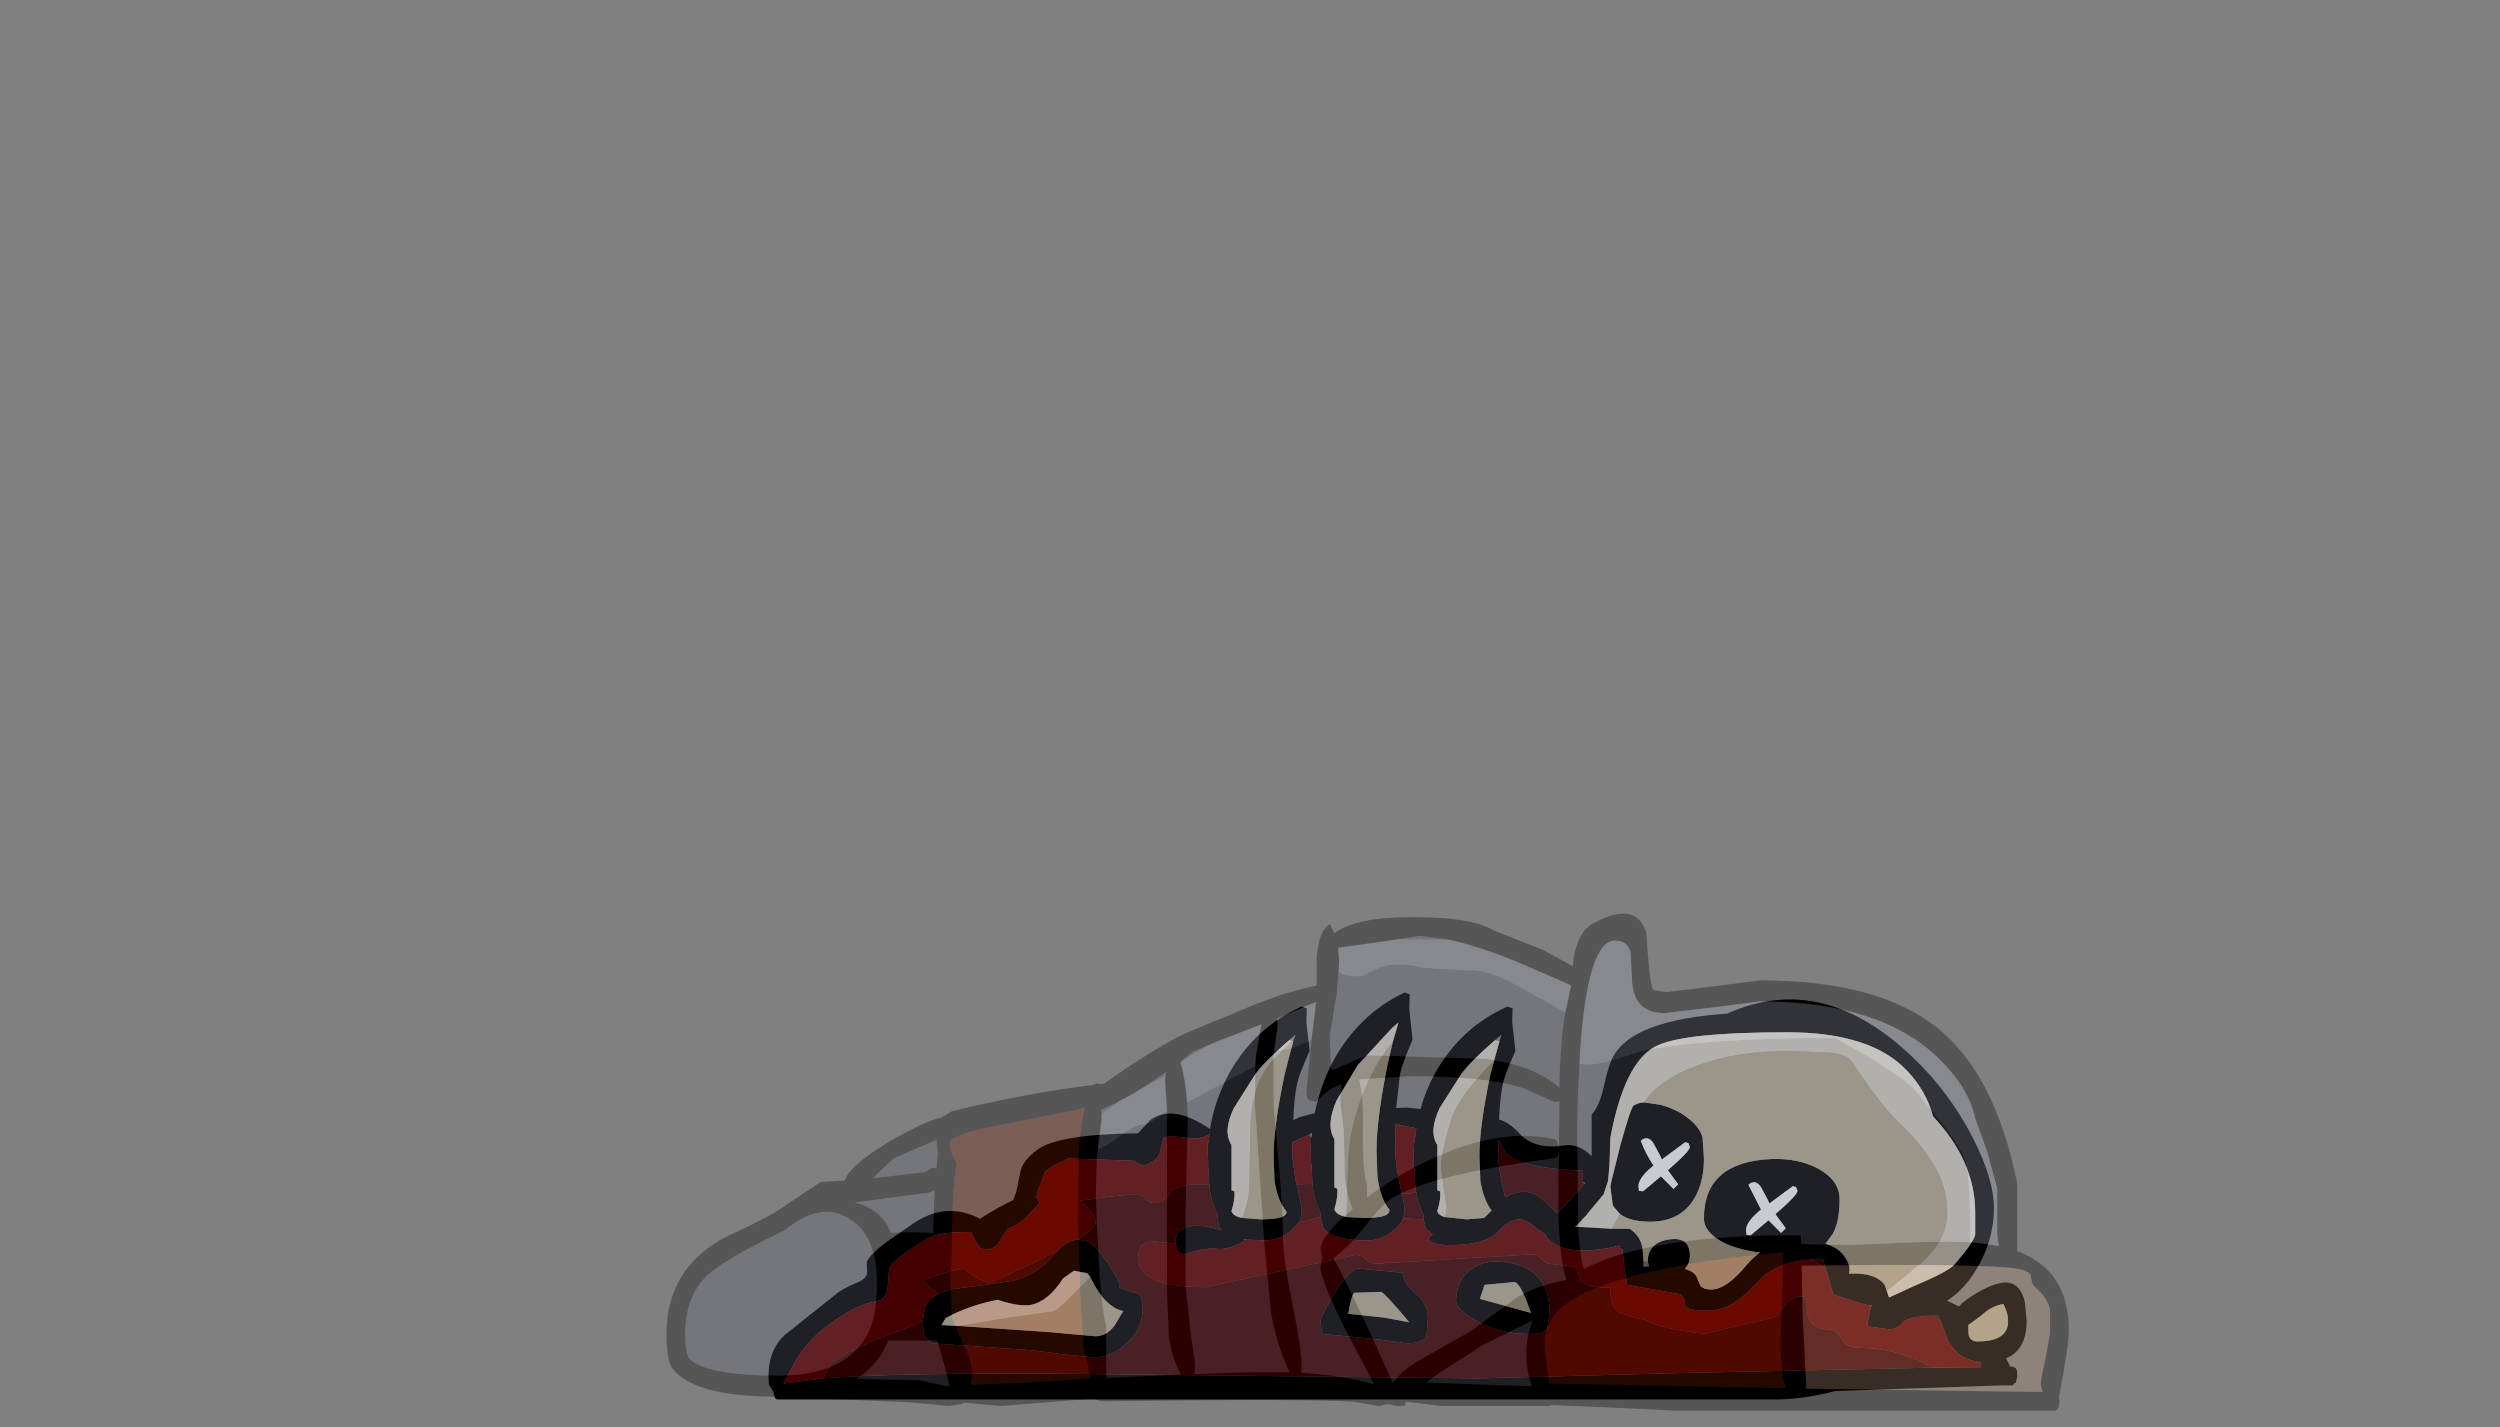 <?xml version="1.0" encoding="UTF-8" standalone="no"?>
<svg xmlns:ffdec="https://www.free-decompiler.com/flash" xmlns:xlink="http://www.w3.org/1999/xlink" ffdec:objectType="frame" height="152.55px" width="267.25px" xmlns="http://www.w3.org/2000/svg">
  <rect width="100%" height="100%" fill="#808080" stroke="none"/>
  <g transform="matrix(1.0, 0.0, 0.0, 1.0, 121.65, 148.6)">
    <use ffdec:characterId="101" height="43.5" transform="matrix(1.0, 0.0, 0.0, 1.0, -39.5, -42.5)" width="134.5" xlink:href="#shape0"/>
    <use ffdec:characterId="301" height="53.15" transform="matrix(1.0, 0.0, 0.0, 1.0, -50.4, -50.95)" width="149.9" xlink:href="#shape1"/>
  </g>
  <defs>
    <g id="shape0" transform="matrix(1.0, 0.0, 0.0, 1.0, 67.25, 21.75)">
      <path d="M10.3 -14.4 L10.9 -16.55 11.1 -17.25 10.4 -16.65 Q7.65 -14.25 6.75 -12.95 L4.5 -9.4 Q3.3 -6.9 4.25 -5.45 L4.25 -0.6 4.55 -0.5 Q4.65 0.3 4.25 1.6 4.3 2.0 5.0 2.25 L7.4 2.5 9.25 2.35 10.05 1.55 Q9.2 0.45 8.85 -1.6 L8.75 -4.25 Q8.75 -7.5 9.95 -13.1 L10.3 -14.4 M12.6 -15.5 Q11.45 -13.0 11.25 -11.95 10.95 -10.65 10.85 -8.15 L10.95 -8.15 Q12.05 -7.8 13.25 -6.45 14.85 -4.95 17.8 -5.4 19.35 -5.65 20.75 -4.25 L20.75 -8.7 Q21.6 -9.65 22.05 -11.7 22.55 -14.05 23.1 -15.0 25.25 -18.8 35.25 -19.5 45.5 -24.1 55.2 -14.7 59.0 -11.05 61.45 -6.3 63.75 -1.85 63.75 1.3 63.75 4.85 61.75 8.05 60.5 10.05 58.75 11.2 L60.0 11.8 Q60.65 11.1 62.05 10.3 63.85 9.25 65.0 9.25 66.55 9.25 67.05 11.3 L67.25 13.35 Q67.25 16.45 65.05 17.35 L65.5 18.25 65.8 18.25 66.05 18.4 Q66.25 18.5 66.25 19.25 L66.1 19.95 Q65.9 19.95 65.8 20.25 L64.95 20.25 64.75 20.25 64.5 20.25 46.8 20.85 Q43.5 21.7 40.75 21.75 L-66.35 21.75 -66.55 21.6 -66.75 20.9 -67.2 20.15 -67.25 19.25 Q-67.25 16.5 -65.55 14.9 L-60.1 10.55 Q-59.35 9.9 -57.75 9.25 -56.7 8.8 -56.7 8.15 L-56.75 7.05 Q-56.3 6.15 -54.6 4.9 L-51.85 3.0 Q-48.35 0.55 -44.7 2.4 L-44.65 2.45 Q-42.55 1.1 -41.1 0.45 L-40.75 -0.45 -40.3 -2.7 Q-40.0 -3.85 -38.5 -4.95 -36.3 -6.6 -27.75 -6.7 L-26.45 -8.1 Q-24.05 -9.9 -20.05 -7.15 -19.55 -10.3 -17.95 -13.2 -15.2 -18.05 -10.25 -20.25 L-9.7 -20.05 -9.75 -18.6 -9.4 -15.5 Q-10.55 -13.0 -10.75 -11.95 -11.05 -10.6 -11.15 -8.1 L-10.4 -8.45 -8.85 -8.85 Q-8.3 -11.65 -6.95 -14.3 -4.2 -19.4 0.75 -21.75 L1.3 -21.55 1.25 -20.0 1.6 -16.7 Q0.45 -14.05 0.25 -12.95 L-0.15 -9.4 1.0 -9.45 2.45 -9.3 Q3.0 -11.3 4.05 -13.2 6.8 -18.05 11.75 -20.25 L12.3 -20.05 12.25 -18.6 12.6 -15.5 M2.0 -0.35 L1.9 -0.9 1.8 -2.95 1.75 -3.0 1.75 -3.75 1.65 -5.75 1.8 -5.65 2.0 -7.25 0.4 -7.55 -0.2 -7.75 -0.2 -7.6 -0.25 -5.0 Q-0.25 -3.35 0.45 -0.25 L0.75 1.05 0.75 1.1 0.75 1.55 0.6 2.4 Q0.3 3.15 -0.5 3.75 -1.75 4.75 -3.25 4.75 -7.0 4.75 -7.95 3.4 L-8.2 2.3 -8.25 1.8 Q-8.9 0.5 -9.1 -1.25 L-9.1 -1.3 -9.2 -3.4 -9.25 -3.45 -9.25 -4.25 -9.35 -6.4 -9.2 -6.25 -9.15 -6.75 -9.45 -6.55 -11.25 -5.75 -11.25 -4.45 -11.25 -4.4 -11.25 -4.25 -10.95 -1.95 -10.25 1.25 -10.25 1.3 -10.25 1.75 Q-10.25 2.3 -10.55 2.85 L-11.5 3.8 Q-12.75 4.75 -14.25 4.75 L-16.25 4.65 -16.55 4.6 -16.25 4.75 Q-18.05 5.8 -19.25 5.65 -20.75 5.5 -22.75 6.25 L-23.5 6.0 -23.75 5.1 -23.75 5.0 Q-23.75 3.4 -21.85 3.2 -20.6 3.1 -18.75 3.7 L-18.95 3.5 Q-19.2 3.15 -19.25 1.95 -19.9 0.75 -20.1 -0.9 L-20.15 -1.45 -20.2 -2.95 -20.25 -3.0 -20.25 -3.75 -20.35 -5.75 -20.2 -5.65 -20.1 -6.6 Q-21.05 -6.0 -22.5 -6.2 -24.5 -6.5 -25.0 -6.2 L-25.45 -4.5 Q-25.85 -3.55 -27.25 -3.25 L-28.0 -3.6 -28.1 -3.75 -30.4 -3.85 -35.2 -4.0 -36.35 -3.45 Q-37.55 -2.85 -37.75 -2.45 L-38.45 -0.5 -38.6 0.15 -38.25 0.75 -39.4 1.95 Q-40.3 3.0 -41.65 3.5 L-41.7 3.5 -42.6 4.95 Q-43.15 5.75 -44.0 5.75 -44.9 5.75 -45.55 3.85 -49.2 3.85 -50.25 4.55 L-52.45 5.95 Q-53.95 7.0 -54.35 7.75 L-54.5 9.7 Q-54.6 11.05 -55.75 11.25 -58.15 11.65 -61.5 14.3 -63.15 15.65 -64.3 17.55 L-65.65 20.05 -61.45 19.5 Q-54.0 18.9 -35.95 19.0 L8.65 19.5 31.3 18.9 57.35 18.35 57.4 18.35 62.4 18.3 62.3 17.75 Q59.9 17.55 58.75 15.3 L58.1 13.45 57.75 12.8 57.2 12.8 Q54.6 12.85 54.0 13.55 53.4 14.25 52.5 14.25 L50.75 14.0 Q50.05 14.0 50.3 13.25 L50.55 12.05 50.7 11.65 50.6 11.7 Q49.9 11.7 46.55 10.5 L45.8 7.75 45.75 7.75 45.5 6.8 44.3 6.8 Q40.45 6.95 38.3 9.4 35.7 12.25 33.25 12.25 30.95 12.25 30.7 11.75 30.8 11.0 30.25 10.5 L24.55 9.5 24.25 7.75 24.05 5.75 Q23.75 5.75 23.75 5.3 19.45 6.35 17.2 5.35 16.0 4.75 15.8 4.1 L14.75 3.4 Q13.85 2.5 12.9 2.5 12.0 2.5 10.65 3.9 9.3 5.25 5.5 5.25 3.7 5.25 3.25 4.55 L3.75 4.1 3.05 3.5 2.85 2.85 2.85 2.8 2.8 2.5 2.75 1.95 Q2.2 0.95 2.0 -0.35 M19.75 -1.5 L19.75 -2.7 Q12.9 -3.0 11.55 -4.65 L10.8 -6.0 10.75 -4.45 Q10.75 -2.85 11.5 0.15 13.75 -1.15 15.55 0.4 L17.05 1.85 17.95 0.95 20.0 -1.3 20.1 -1.4 19.75 -1.5 M26.3 -10.0 L28.1 -9.75 Q29.85 -9.25 30.8 -8.5 32.25 -7.5 32.6 -6.25 L32.75 -4.0 Q32.75 -1.85 32.0 -0.25 30.55 2.75 27.0 2.75 24.9 2.75 23.8 1.95 L23.1 1.15 23.0 0.95 22.75 -1.0 22.85 -1.55 23.85 -5.55 Q24.95 -9.5 25.25 -9.7 L25.3 -9.7 Q25.7 -9.95 26.3 -10.0 M22.9 3.5 L24.8 3.5 Q26.05 4.3 26.2 5.75 L26.3 7.0 26.25 7.55 26.9 7.55 26.75 7.0 Q26.75 5.0 29.0 4.65 31.25 4.3 31.25 6.4 31.25 7.15 30.75 7.75 L30.7 7.8 Q31.65 8.05 31.95 8.6 L32.35 9.55 Q32.65 10.0 33.55 10.0 35.15 10.0 37.3 7.4 37.95 6.6 38.75 6.05 35.65 5.65 34.05 4.5 32.75 3.55 32.75 2.4 32.75 -3.65 40.0 -3.95 42.85 -4.05 45.0 -2.9 47.25 -1.65 47.25 0.35 47.25 2.7 46.55 4.0 L45.75 5.1 Q47.25 5.55 47.9 6.65 48.5 7.6 48.25 8.3 51.15 8.15 52.1 9.55 L52.3 10.15 52.5 10.75 52.55 10.85 55.15 9.65 Q58.95 8.05 59.55 7.3 61.55 5.0 61.75 4.15 L61.75 1.75 Q61.75 -3.7 57.25 -8.5 56.5 -11.25 54.5 -13.35 50.65 -17.5 41.65 -17.5 30.3 -17.5 27.5 -15.95 24.25 -14.2 22.75 -6.25 L22.65 -3.25 22.5 -1.6 22.05 -0.25 22.05 -0.2 22.0 -0.15 20.3 1.9 20.2 2.05 19.0 3.3 19.3 3.3 22.9 3.5 M38.85 -0.95 Q38.25 -1.85 37.5 -1.2 L38.85 1.45 Q37.25 2.75 37.25 3.65 L37.3 4.15 37.75 4.2 39.65 2.6 41.0 3.95 41.5 3.45 40.4 1.95 40.5 1.85 Q42.75 -0.1 42.75 -0.55 L42.6 -0.95 42.25 -1.05 39.75 0.8 39.6 0.45 38.85 -0.95 M28.25 -3.9 L28.1 -4.25 27.35 -5.65 Q26.75 -6.55 26.0 -5.9 26.45 -4.65 27.35 -3.25 25.75 -1.95 25.75 -1.05 L25.8 -0.55 26.25 -0.5 28.15 -2.1 29.5 -0.75 30.0 -1.25 28.9 -2.75 29.0 -2.85 Q31.25 -4.8 31.25 -5.25 L31.1 -5.65 30.75 -5.75 28.25 -3.9 M61.05 14.85 Q61.2 15.55 62.0 15.55 64.8 15.55 65.2 13.95 65.45 12.85 64.75 11.55 63.4 11.8 62.45 12.75 L61.0 13.8 61.05 14.85 M1.75 10.25 Q3.25 11.45 3.25 13.05 L3.1 15.0 Q2.7 15.75 1.0 15.75 L-1.9 15.35 -7.95 14.75 -8.1 14.5 -8.25 13.5 Q-8.25 12.9 -6.85 10.6 -5.3 8.0 -4.25 7.75 L0.5 8.2 0.75 9.0 Q1.0 9.65 1.75 10.25 M8.8 11.0 L14.25 12.5 Q13.25 9.5 12.55 9.2 L9.3 9.5 8.8 11.0 M7.8 7.9 Q9.25 6.8 11.25 7.05 16.25 7.55 16.25 12.5 L16.0 14.25 Q15.65 14.75 14.0 14.75 10.8 14.75 8.25 13.25 6.25 12.05 6.25 11.3 6.25 9.05 7.8 7.9 M-34.2 4.65 L-33.15 4.85 Q-31.85 5.55 -30.0 8.75 -29.75 9.05 -29.75 9.8 L-28.9 10.1 Q-27.9 10.35 -27.7 10.5 -27.25 10.75 -27.25 12.1 -27.25 14.15 -28.95 15.75 -30.55 17.25 -32.5 17.25 L-35.95 16.9 -38.95 16.5 -49.75 15.75 -50.6 15.0 -50.75 13.75 -50.75 13.3 -50.5 11.85 -50.45 11.8 Q-50.1 10.95 -49.1 10.5 L-47.85 10.0 -44.05 9.5 -41.05 9.05 Q-38.5 8.35 -36.95 6.5 L-36.35 5.85 Q-35.25 4.75 -34.25 4.65 L-34.2 4.65 M-5.45 2.25 L-3.6 2.35 Q-1.1 2.35 -0.9 1.7 L-0.85 1.5 Q-1.8 0.35 -2.15 -2.0 L-2.25 -4.8 Q-2.25 -8.25 -1.05 -14.15 L-0.5 -16.5 0.1 -18.55 -0.6 -17.95 -4.25 -14.0 -6.5 -10.25 Q-7.7 -7.6 -6.75 -6.05 L-6.75 -0.9 -6.45 -0.8 Q-6.35 0.05 -6.75 1.4 -6.65 2.0 -5.45 2.25 M-11.15 -16.55 L-10.9 -17.25 -11.6 -16.65 Q-14.35 -14.25 -15.25 -12.95 L-17.5 -9.4 Q-18.7 -6.9 -17.75 -5.45 L-17.75 -0.6 -17.45 -0.5 Q-17.35 0.3 -17.75 1.6 L-17.75 1.65 -17.6 1.9 Q-17.35 2.2 -16.6 2.35 L-14.6 2.5 Q-12.1 2.5 -11.9 1.85 L-11.85 1.7 Q-12.8 0.6 -13.15 -1.6 L-13.25 -4.25 Q-13.25 -7.5 -12.05 -13.1 L-11.15 -16.55 M-5.25 12.6 L-1.45 13.0 1.25 13.5 Q-1.25 10.5 -1.75 10.25 L-4.65 10.35 Q-5.0 10.85 -5.25 12.5 L-5.45 12.55 -5.25 12.6 M-29.45 12.5 L-29.25 12.3 -29.35 12.3 Q-31.3 11.85 -32.7 8.95 L-33.0 8.45 -33.2 8.25 -34.55 8.0 -34.6 8.0 -35.75 8.8 Q-37.35 11.3 -39.25 11.65 -40.4 11.85 -42.6 11.15 L-42.75 11.1 Q-45.85 11.7 -48.3 13.05 L-48.75 13.8 -47.8 13.85 -46.9 13.9 -46.85 13.9 -37.25 14.55 -32.35 15.0 Q-31.1 15.0 -30.25 13.85 L-29.45 12.5" fill="#000000" fill-rule="evenodd" stroke="none"/>
      <path d="M0.4 -7.55 L2.0 -7.25 1.8 -5.65 1.65 -5.75 1.75 -3.75 1.75 -3.0 1.8 -2.95 1.9 -0.9 2.0 -0.35 1.0 -0.25 0.45 -0.25 Q-0.25 -3.35 -0.25 -5.0 L-0.2 -7.6 0.4 -7.55 M2.8 2.5 L2.85 2.8 2.85 2.85 3.05 3.5 3.75 4.1 3.25 4.55 Q3.7 5.25 5.5 5.25 9.3 5.25 10.65 3.9 12.0 2.5 12.9 2.5 13.85 2.5 14.75 3.4 L15.8 4.1 Q16.0 4.75 17.2 5.35 19.45 6.35 23.75 5.3 23.75 5.75 24.05 5.75 L24.25 7.75 24.55 9.5 30.25 10.5 Q30.8 11.0 30.7 11.75 30.95 12.25 33.25 12.25 35.7 12.25 38.3 9.4 40.45 6.95 44.3 6.8 L45.75 7.75 45.8 7.75 46.55 10.5 Q49.9 11.7 50.6 11.7 L50.55 12.05 50.3 13.25 Q50.05 14.0 50.75 14.0 L52.5 14.25 Q53.4 14.25 54.0 13.55 54.6 12.85 57.2 12.8 L58.1 13.45 58.75 15.3 Q59.9 17.55 62.3 17.75 L62.4 18.3 57.4 18.35 57.35 18.35 Q53.2 16.25 49.75 16.25 47.85 16.25 47.45 15.25 47.05 14.25 46.0 14.25 44.35 14.25 43.9 12.9 43.75 12.5 43.75 11.3 L43.5 10.75 Q42.1 10.65 41.35 11.75 40.5 12.95 40.0 13.05 L32.75 14.75 29.8 14.3 Q27.35 13.8 26.5 13.25 L25.3 13.0 23.75 12.5 Q22.75 11.95 22.75 9.8 20.3 9.8 19.6 9.1 L19.25 8.0 Q19.1 7.65 18.75 7.55 L16.25 7.25 Q15.8 7.2 15.35 6.7 14.9 6.25 14.25 6.25 L5.9 6.75 -2.5 7.25 -3.45 6.8 Q-3.8 6.3 -4.45 6.3 L-20.5 9.75 Q-27.75 9.75 -27.75 6.6 L-27.5 5.4 Q-27.3 5.15 -26.5 4.8 L-23.8 5.1 -23.75 5.1 -23.5 6.0 -22.75 6.25 Q-20.75 5.5 -19.25 5.65 -18.05 5.8 -16.25 4.75 L-16.25 4.65 -14.25 4.75 Q-12.75 4.75 -11.5 3.8 L-10.55 2.85 -8.5 2.3 -8.2 2.3 -7.95 3.4 Q-7.0 4.75 -3.25 4.75 -1.75 4.75 -0.5 3.75 0.3 3.15 0.6 2.4 L2.8 2.5 M-61.45 19.5 L-65.65 20.05 -64.3 17.55 Q-63.15 15.65 -61.5 14.3 -58.15 11.65 -55.75 11.25 -54.6 11.05 -54.5 9.7 L-54.35 7.75 Q-53.95 7.0 -52.45 5.95 L-50.25 4.55 Q-49.2 3.85 -45.55 3.85 -44.9 5.75 -44.0 5.75 -43.15 5.75 -42.6 4.95 L-41.7 3.5 -41.65 3.5 Q-40.3 3.0 -39.4 1.95 L-38.25 0.75 -38.6 0.15 -38.45 -0.5 -37.75 -2.45 Q-37.55 -2.85 -36.35 -3.45 L-35.2 -4.0 -30.4 -3.85 -28.1 -3.75 -28.0 -3.6 -27.25 -3.25 Q-25.85 -3.55 -25.45 -4.5 L-25.0 -6.2 Q-24.5 -6.5 -22.5 -6.2 -21.05 -6.0 -20.1 -6.6 L-20.2 -5.65 -20.35 -5.75 -20.25 -3.75 -20.25 -3.0 -20.2 -2.95 -20.15 -1.45 -20.15 -1.2 -21.0 -1.25 Q-23.8 -1.25 -24.4 -0.25 -25.05 0.75 -26.0 0.75 -26.6 0.75 -26.95 0.3 -27.3 -0.2 -27.95 -0.2 L-30.6 0.05 -33.95 0.5 Q-32.25 2.0 -32.25 2.75 -32.25 3.4 -34.2 4.65 L-34.25 4.65 Q-35.25 4.75 -36.35 5.85 -39.05 7.3 -43.5 9.25 -44.3 9.25 -45.3 8.55 L-46.35 7.8 Q-47.6 7.8 -50.75 9.05 L-49.1 10.5 Q-50.1 10.95 -50.45 11.8 L-50.5 11.85 -50.75 13.3 Q-51.75 13.85 -53.25 14.4 -58.95 16.5 -60.6 18.0 L-61.45 19.5 M-10.95 -1.95 L-11.25 -4.25 -11.25 -4.4 -11.25 -4.45 -11.25 -5.75 -9.45 -6.55 -9.35 -6.4 -9.25 -4.25 -9.25 -3.45 -9.2 -3.4 -9.1 -1.3 -10.25 -1.25 -10.8 -1.25 -10.95 -1.95" fill="#660000" fill-rule="evenodd" stroke="none"/>
      <path d="M2.0 -0.35 Q2.2 0.95 2.75 1.95 L2.8 2.5 0.6 2.4 0.75 1.55 0.75 1.1 0.75 1.05 0.45 -0.25 1.0 -0.25 2.0 -0.35 M44.3 6.8 L45.5 6.8 45.75 7.75 44.3 6.8 M57.2 12.8 L57.75 12.8 58.1 13.45 57.2 12.8 M57.35 18.35 L31.3 18.9 8.65 19.5 -35.95 19.0 Q-54.0 18.9 -61.45 19.5 L-60.6 18.0 Q-58.95 16.5 -53.25 14.4 -51.75 13.85 -50.75 13.3 L-50.75 13.75 -50.6 15.0 -49.75 15.75 -38.95 16.5 -35.95 16.9 -32.5 17.25 Q-30.55 17.25 -28.95 15.75 -27.25 14.15 -27.25 12.1 -27.25 10.75 -27.7 10.5 -27.9 10.35 -28.9 10.1 L-29.75 9.8 Q-29.75 9.05 -30.0 8.75 -31.85 5.55 -33.15 4.85 L-34.2 4.65 Q-32.25 3.4 -32.25 2.75 -32.25 2.0 -33.95 0.5 L-30.6 0.05 -27.95 -0.2 Q-27.3 -0.2 -26.95 0.3 -26.6 0.75 -26.0 0.75 -25.05 0.75 -24.4 -0.25 -23.8 -1.25 -21.0 -1.25 L-20.15 -1.2 -20.15 -1.45 -20.1 -0.9 Q-19.9 0.75 -19.25 1.95 -19.2 3.15 -18.95 3.5 L-18.75 3.7 Q-20.6 3.1 -21.85 3.2 -23.75 3.4 -23.75 5.0 L-23.75 5.1 -23.8 5.1 -26.5 4.8 Q-27.3 5.15 -27.5 5.4 L-27.75 6.6 Q-27.75 9.75 -20.5 9.75 L-4.45 6.3 Q-3.8 6.3 -3.45 6.8 L-2.5 7.25 5.9 6.75 14.25 6.25 Q14.9 6.25 15.35 6.7 15.8 7.2 16.25 7.25 L18.75 7.55 Q19.1 7.65 19.25 8.0 L19.6 9.1 Q20.3 9.8 22.75 9.8 22.75 11.95 23.75 12.5 L25.3 13.0 26.5 13.25 Q27.35 13.8 29.8 14.3 L32.75 14.75 40.0 13.05 Q40.5 12.95 41.35 11.75 42.1 10.65 43.5 10.75 L43.75 11.3 Q43.75 12.5 43.9 12.9 44.35 14.25 46.0 14.25 47.05 14.25 47.45 15.25 47.85 16.25 49.75 16.25 53.2 16.25 57.35 18.35 M-10.55 2.85 Q-10.25 2.3 -10.25 1.75 L-10.25 1.3 -10.25 1.25 -10.95 -1.95 -10.8 -1.25 -10.25 -1.25 -9.1 -1.3 -9.1 -1.25 Q-8.9 0.5 -8.25 1.8 L-8.2 2.3 -8.5 2.3 -10.55 2.85 M-0.2 -7.6 L-0.2 -7.75 0.4 -7.55 -0.2 -7.6 M20.0 -1.3 L17.95 0.95 17.05 1.85 15.55 0.4 Q13.75 -1.15 11.5 0.15 10.75 -2.85 10.75 -4.45 L10.8 -6.0 11.55 -4.65 Q12.9 -3.0 19.75 -2.7 L19.75 -1.5 20.0 -1.3 M1.75 10.25 Q1.0 9.65 0.75 9.0 L0.5 8.2 -4.25 7.75 Q-5.3 8.0 -6.85 10.6 -8.25 12.9 -8.25 13.5 L-8.1 14.5 -7.95 14.75 -1.9 15.35 1.0 15.75 Q2.7 15.75 3.1 15.0 L3.25 13.05 Q3.25 11.45 1.75 10.25 M7.8 7.9 Q6.25 9.05 6.25 11.3 6.25 12.05 8.25 13.25 10.8 14.75 14.0 14.75 15.65 14.75 16.0 14.25 L16.25 12.5 Q16.25 7.55 11.25 7.05 9.25 6.8 7.8 7.9 M-36.35 5.85 L-36.95 6.5 Q-38.5 8.35 -41.05 9.05 L-44.05 9.5 -47.85 10.0 -49.1 10.5 -50.75 9.05 Q-47.6 7.8 -46.35 7.8 L-45.3 8.55 Q-44.3 9.25 -43.5 9.25 -39.05 7.3 -36.35 5.85" fill="#400000" fill-rule="evenodd" stroke="none"/>
      <path d="M5.0 2.25 Q5.0 2.0 5.15 1.95 L5.25 1.25 4.7 -2.6 Q4.45 -4.05 5.75 -8.2 6.4 -10.4 9.9 -14.05 L10.3 -14.4 9.95 -13.1 Q8.75 -7.5 8.75 -4.25 L8.85 -1.6 Q9.2 0.45 10.05 1.55 L9.25 2.35 7.4 2.5 5.0 2.25 M23.8 1.95 Q24.9 2.75 27.0 2.75 30.55 2.75 32.0 -0.25 32.75 -1.85 32.75 -4.0 L32.6 -6.25 Q32.25 -7.5 30.8 -8.5 29.85 -9.25 28.1 -9.75 L26.3 -10.0 Q27.75 -12.15 31.05 -13.55 35.6 -15.5 41.85 -15.5 L46.5 -15.3 Q47.95 -15.1 48.5 -14.45 L50.05 -12.2 Q52.05 -9.3 53.75 -7.7 56.55 -4.95 57.65 -2.75 58.75 -0.65 58.75 1.85 58.75 5.05 55.25 7.75 L52.3 10.15 52.1 9.55 Q51.15 8.15 48.25 8.3 48.5 7.6 47.9 6.65 47.25 5.55 45.75 5.1 L46.55 4.0 Q47.25 2.7 47.25 0.35 47.25 -1.65 45.0 -2.9 42.85 -4.05 40.0 -3.95 32.75 -3.65 32.75 2.4 32.75 3.55 34.05 4.5 35.65 5.65 38.75 6.05 37.95 6.6 37.3 7.4 35.15 10.0 33.55 10.0 32.65 10.0 32.35 9.55 L31.95 8.6 Q31.65 8.05 30.7 7.8 L30.75 7.75 Q31.25 7.15 31.25 6.4 31.25 4.3 29.0 4.65 26.75 5.0 26.75 7.0 L26.3 7.0 26.2 5.75 Q26.05 4.3 24.8 3.5 L22.9 3.5 23.8 1.95 M20.2 2.05 L19.75 2.5 19.3 3.3 19.0 3.3 20.2 2.05 M61.05 14.85 L61.0 13.8 62.45 12.75 Q63.4 11.8 64.75 11.55 65.45 12.85 65.2 13.95 64.8 15.55 62.0 15.55 61.2 15.55 61.05 14.85 M8.8 11.0 L9.3 9.5 12.55 9.2 Q13.25 9.5 14.25 12.5 L8.8 11.0 M-0.5 -16.5 L-1.05 -14.15 Q-2.25 -8.25 -2.25 -4.8 L-2.15 -2.0 Q-1.8 0.35 -0.85 1.5 L-0.9 1.7 Q-1.1 2.35 -3.6 2.35 L-5.45 2.25 -5.3 -2.9 Q-5.2 -6.25 -4.5 -8.5 -3.2 -13.15 -0.5 -16.5 M-11.3 -16.6 L-11.15 -16.55 -12.05 -13.1 Q-13.25 -7.5 -13.25 -4.25 L-13.15 -1.6 Q-12.8 0.6 -11.85 1.7 L-11.9 1.85 Q-12.1 2.5 -14.6 2.5 L-16.6 2.35 Q-16.05 1.05 -15.85 -0.65 L-15.75 -6.5 Q-15.75 -12.0 -13.25 -14.6 L-11.55 -16.3 -11.3 -16.6 M-5.25 12.5 Q-5.0 10.85 -4.65 10.35 L-1.75 10.25 Q-1.25 10.5 1.25 13.5 L-1.45 13.0 -5.25 12.6 -5.25 12.5 M-29.35 12.3 L-29.45 12.5 -30.25 13.85 Q-31.1 15.0 -32.35 15.0 L-37.25 14.55 -46.85 13.9 -41.5 13.0 -36.75 12.35 -35.7 11.55 -32.85 8.7 -33.0 8.45 -32.7 8.95 Q-31.3 11.85 -29.35 12.3" fill="#baae96" fill-rule="evenodd" stroke="none"/>
      <path d="M10.9 -16.55 L10.3 -14.4 9.9 -14.05 Q6.4 -10.4 5.75 -8.2 4.45 -4.05 4.7 -2.6 L5.25 1.25 5.15 1.95 Q5.0 2.0 5.0 2.25 4.3 2.0 4.25 1.6 4.65 0.3 4.55 -0.5 L4.25 -0.6 4.25 -5.45 Q3.3 -6.9 4.5 -9.4 L6.75 -12.95 Q7.65 -14.25 10.4 -16.65 L10.9 -16.55 M23.8 1.95 L22.9 3.5 19.3 3.3 19.75 2.5 20.2 2.05 20.3 1.9 22.0 -0.15 22.05 -0.2 22.05 -0.25 22.5 -1.6 22.65 -3.25 22.75 -6.25 Q24.25 -14.2 27.5 -15.95 30.3 -17.5 41.65 -17.5 50.65 -17.5 54.5 -13.35 56.5 -11.25 57.25 -8.5 61.75 -3.7 61.75 1.75 L61.75 4.15 Q61.55 5.0 59.55 7.3 58.95 8.05 55.15 9.65 L52.55 10.85 52.5 10.75 52.3 10.15 55.25 7.75 Q58.75 5.05 58.75 1.85 58.75 -0.65 57.65 -2.75 56.55 -4.95 53.75 -7.7 52.05 -9.3 50.05 -12.2 L48.5 -14.45 Q47.95 -15.1 46.5 -15.3 L41.85 -15.5 Q35.6 -15.5 31.05 -13.55 27.75 -12.15 26.3 -10.0 25.7 -9.95 25.3 -9.7 L25.25 -9.7 Q24.95 -9.5 23.85 -5.55 L22.85 -1.55 22.75 -1.0 23.0 0.95 23.1 1.15 23.8 1.95 M-5.45 2.25 Q-6.65 2.0 -6.75 1.4 -6.35 0.05 -6.45 -0.8 L-6.75 -0.9 -6.75 -6.05 Q-7.7 -7.6 -6.5 -10.25 L-4.25 -14.0 -0.6 -17.95 0.1 -18.55 -0.5 -16.5 Q-3.2 -13.15 -4.5 -8.5 -5.2 -6.25 -5.3 -2.9 L-5.45 2.25 M-11.6 -16.65 L-11.3 -16.6 -11.55 -16.3 -13.25 -14.6 Q-15.75 -12.0 -15.75 -6.5 L-15.85 -0.65 Q-16.05 1.05 -16.6 2.35 -17.35 2.2 -17.6 1.9 L-17.75 1.65 -17.75 1.6 Q-17.35 0.3 -17.45 -0.5 L-17.75 -0.6 -17.75 -5.45 Q-18.7 -6.9 -17.5 -9.4 L-15.25 -12.95 Q-14.35 -14.25 -11.6 -16.65 M-46.85 13.9 L-46.9 13.9 -47.8 13.85 -48.75 13.8 -48.3 13.05 Q-45.85 11.7 -42.75 11.1 L-42.6 11.15 Q-40.4 11.85 -39.25 11.65 -37.35 11.3 -35.75 8.8 L-34.6 8.0 -34.55 8.0 -33.2 8.25 -33.0 8.45 -32.85 8.7 -35.7 11.55 -36.75 12.35 -41.5 13.0 -46.85 13.9" fill="#dcd6c9" fill-rule="evenodd" stroke="none"/>
      <path d="M28.25 -3.9 L30.75 -5.75 31.1 -5.65 31.25 -5.25 Q31.25 -4.8 29.0 -2.85 L28.9 -2.75 30.0 -1.25 29.5 -0.75 28.15 -2.1 26.25 -0.5 25.8 -0.55 25.75 -1.05 Q25.75 -1.95 27.35 -3.25 26.45 -4.65 26.0 -5.9 26.75 -6.55 27.35 -5.65 L28.1 -4.25 28.25 -3.9 M38.85 -0.95 L39.6 0.45 39.75 0.8 42.25 -1.05 42.6 -0.95 42.75 -0.55 Q42.75 -0.1 40.5 1.85 L40.4 1.95 41.5 3.45 41.0 3.95 39.65 2.6 37.75 4.2 37.3 4.15 37.25 3.65 Q37.25 2.75 38.85 1.45 L37.5 -1.2 Q38.25 -1.85 38.85 -0.95" fill="#ffffff" fill-rule="evenodd" stroke="none"/>
    </g>
    <g id="shape1" transform="matrix(1.0, 0.0, 0.0, 1.0, 75.9, 25.65)">
      <path d="M17.8 -21.75 L21.0 -20.0 21.05 -20.7 Q21.5 -23.6 23.0 -24.5 27.8 -27.2 28.85 -23.5 29.15 -18.7 29.5 -17.6 L29.8 -17.4 31.0 -17.25 36.0 -17.85 41.0 -18.5 Q53.75 -18.5 60.1 -13.3 66.2 -8.3 68.5 3.3 L68.5 10.45 Q74.0 12.5 74.0 18.85 74.0 20.7 73.0 25.8 L72.95 25.9 73.0 26.5 72.9 27.2 72.6 27.5 32.0 27.5 24.7 27.15 18.65 26.9 18.6 27.0 7.0 27.0 3.2 26.55 3.0 26.8 Q3.5 27.0 2.25 27.0 L1.25 26.8 0.25 27.0 -2.45 26.55 Q-7.3 26.2 -29.4 26.5 L-30.15 26.25 -30.25 26.15 -30.8 26.25 -40.15 27.0 -44.1 26.65 -44.35 26.8 -45.65 27.0 -50.05 26.6 -64.05 26.0 -64.15 26.0 Q-72.95 26.0 -75.25 23.0 -75.9 22.15 -75.9 19.35 -75.9 12.1 -69.3 8.8 -64.45 6.6 -62.8 5.3 L-59.4 3.05 -56.85 2.9 Q-56.35 1.3 -52.1 -1.25 -48.4 -3.4 -46.5 -3.85 L-45.4 -4.5 Q-37.45 -6.45 -30.4 -7.3 L-29.9 -7.5 -29.65 -7.4 -29.15 -7.45 -26.25 -9.45 Q-22.1 -12.1 -20.4 -12.85 L-12.7 -16.05 Q-9.3 -17.35 -6.4 -17.95 L-6.4 -20.7 Q-6.25 -23.75 -5.0 -24.5 L-4.5 -23.55 Q-2.2 -25.25 3.6 -25.25 10.15 -25.3 12.5 -23.85 L17.8 -21.75 M-4.05 -19.4 L-4.25 -17.1 -5.0 -12.6 -4.85 -9.05 -4.85 -8.8 -4.6 -8.95 -1.0 -10.5 11.75 -10.1 Q16.85 -9.4 19.55 -7.05 L19.55 -7.95 Q19.75 -13.45 20.35 -15.85 L20.5 -16.5 20.8 -17.95 20.8 -18.0 20.75 -18.0 14.75 -20.6 Q10.6 -22.25 7.7 -22.85 L4.65 -23.25 1.0 -22.7 0.6 -22.65 0.35 -22.6 -4.0 -22.0 -4.1 -22.0 -4.1 -21.95 -4.0 -20.65 -4.05 -19.4 M19.5 -1.4 L19.55 -5.55 19.0 -5.5 16.0 -6.85 Q12.25 -8.25 3.5 -8.25 L-1.85 -7.9 Q-1.4 -6.05 -1.45 -3.25 -1.55 1.65 -1.0 3.5 L-1.0 4.7 Q0.65 3.45 2.6 2.3 12.1 -3.15 19.1 -1.5 L19.3 -1.35 19.5 -0.6 19.5 -1.4 M63.45 9.5 L63.75 9.5 66.55 9.9 Q66.3 8.95 66.35 7.65 L66.35 3.75 65.3 -0.15 64.0 -3.75 Q63.3 -7.05 60.1 -10.15 53.85 -16.25 41.0 -16.25 L35.9 -15.6 30.75 -15.0 Q27.35 -15.0 27.3 -18.85 L27.15 -21.55 Q26.8 -22.75 25.5 -22.75 22.55 -22.75 21.75 -10.8 L21.7 -9.55 Q21.35 -4.2 21.5 1.25 L21.55 7.9 Q21.7 10.65 22.15 12.35 29.35 8.65 45.35 8.75 L45.4 9.65 Q48.5 9.9 54.2 9.65 60.8 9.3 63.45 9.5 M69.95 13.15 Q69.9 12.6 68.65 12.35 65.4 11.75 45.5 12.0 L45.45 12.0 45.55 17.2 45.95 25.15 71.2 25.5 71.0 24.75 Q71.0 24.15 71.5 22.0 L72.0 19.25 72.0 16.7 Q71.75 15.45 70.35 14.25 70.05 14.0 69.95 13.15 M43.5 10.55 Q23.25 12.5 19.2 17.05 17.8 18.65 18.0 21.1 L18.45 24.6 43.75 25.1 Q43.25 23.55 43.2 20.3 L43.5 10.55 M19.5 1.05 L19.5 -0.3 19.4 0.25 19.1 0.5 Q4.75 2.4 1.15 5.15 0.3 5.8 -1.35 7.95 -2.8 9.8 -4.6 11.2 -2.45 15.15 1.75 24.55 2.6 23.3 4.5 22.15 L10.1 19.0 14.9 15.45 Q17.15 14.1 20.2 13.55 L20.3 13.5 Q19.7 11.85 19.5 7.8 19.35 4.45 19.5 1.05 M5.3 24.5 L16.6 24.9 16.3 23.9 Q16.0 22.55 16.0 21.65 16.0 19.55 16.7 17.85 L11.25 20.55 7.2 23.15 Q6.1 23.85 5.3 24.5 M-48.3 -0.9 L-51.65 0.55 -53.85 2.65 -48.3 2.0 -47.4 1.5 -47.05 1.6 -46.9 0.0 -47.05 -1.45 Q-47.6 -1.2 -48.3 -0.9 M-40.4 -3.0 Q-45.5 -2.05 -45.6 -1.1 -45.7 -0.5 -44.9 1.05 -45.4 4.4 -45.4 10.25 L-45.55 13.55 -45.4 17.55 -43.95 20.9 Q-42.9 22.95 -43.4 24.75 L-35.15 24.4 -30.55 24.0 -31.3 20.85 -31.65 16.05 -31.9 7.5 -31.85 -0.05 Q-31.7 -2.9 -31.15 -4.9 L-32.35 -4.6 -40.4 -3.0 M-22.55 -8.3 L-22.5 -8.7 -24.85 -7.1 Q-25.4 -6.8 -25.9 -6.45 L-26.9 -5.9 -27.5 -5.6 -27.55 -5.55 -29.45 -4.65 -29.4 -4.25 -29.4 -3.6 -29.4 -3.55 -29.8 -0.5 -29.9 0.3 -30.0 4.3 -29.9 7.5 -29.6 12.95 Q-29.3 17.15 -28.9 18.3 L-28.9 24.0 -20.9 23.65 Q-21.9 21.85 -22.2 19.5 L-22.4 14.5 -22.4 -3.5 -22.4 -4.55 -22.6 -7.65 -22.6 -8.0 -22.55 -8.3 M-17.45 -11.8 L-19.65 -10.85 -20.95 -9.8 -20.95 -9.7 Q-20.4 -7.85 -20.25 -5.45 -20.15 -4.2 -20.2 -2.75 L-20.4 5.75 -20.4 14.3 -19.9 18.95 -19.4 22.55 -19.45 23.6 -14.05 23.4 -9.3 23.4 Q-10.75 20.3 -11.3 16.8 L-12.0 9.5 -13.0 -5.15 -12.95 -9.35 -12.9 -10.35 -12.9 -10.4 -12.3 -13.8 -17.45 -11.8 M-6.5 -15.85 L-6.45 -16.2 -6.6 -16.15 -10.65 -14.4 Q-10.55 -13.9 -10.6 -13.2 L-10.7 -12.7 -10.9 -11.35 -10.95 -11.0 -11.0 -10.35 -11.0 -5.15 -10.5 0.6 Q-10.0 6.2 -10.0 9.05 -10.0 11.05 -9.0 16.05 -8.0 21.0 -8.0 22.75 L-8.05 23.3 -8.15 23.45 -8.05 23.45 Q-3.7 23.7 -0.25 24.7 L-2.85 19.75 Q-6.0 13.6 -6.0 12.1 L-5.8 11.1 -6.0 10.25 Q-6.0 9.1 -3.55 6.8 L-2.55 5.95 Q-3.2 4.45 -3.4 2.4 L-3.5 -2.4 -3.9 -5.7 -3.75 -7.4 -4.7 -7.0 -5.6 -6.35 -6.5 -5.5 -7.2 -5.7 Q-7.5 -5.85 -7.5 -6.65 L-6.95 -12.15 -6.5 -15.85 M-47.85 4.2 L-55.8 5.25 Q-52.9 5.9 -51.9 8.5 -50.25 8.35 -47.4 8.5 L-47.25 3.95 -47.85 4.2 M-53.4 13.85 Q-53.4 8.75 -56.4 6.95 -59.45 5.05 -63.3 8.25 -69.7 11.3 -71.6 13.1 -73.9 15.35 -73.9 19.3 -73.9 21.5 -73.4 22.0 -71.55 23.75 -63.9 23.75 -56.75 23.75 -54.4 19.3 -53.4 17.35 -53.4 13.85 M-45.65 24.85 Q-46.15 22.6 -46.95 20.0 L-52.2 20.0 -52.65 21.0 Q-53.7 22.9 -55.6 24.1 L-48.8 24.25 -45.95 24.9 -45.6 25.0 -45.65 24.85" fill="#000000" fill-opacity="0.329" fill-rule="evenodd" stroke="none"/>
      <path d="M-4.05 -19.4 Q-2.95 -18.75 -1.5 -19.0 L0.35 -19.85 Q2.2 -20.55 4.85 -19.85 L9.6 -19.55 Q11.05 -19.8 14.0 -18.5 L19.25 -15.6 20.15 -15.1 20.35 -15.85 Q19.75 -13.45 19.55 -7.95 L19.55 -7.05 Q16.85 -9.4 11.75 -10.1 L-1.0 -10.5 -4.6 -8.95 -4.85 -9.05 -5.0 -12.6 -4.25 -17.1 -4.05 -19.4 M7.7 -22.85 L2.2 -22.9 1.0 -22.7 4.65 -23.25 7.7 -22.85 M19.5 -1.4 L19.3 -1.35 19.1 -1.5 Q12.1 -3.15 2.6 2.3 0.65 3.45 -1.0 4.7 L-1.0 3.5 Q-1.55 1.65 -1.45 -3.25 -1.4 -6.05 -1.85 -7.9 L3.5 -8.25 Q12.25 -8.25 16.0 -6.85 L19.0 -5.5 19.55 -5.55 19.5 -1.4 M21.7 -9.55 L22.75 -9.5 Q24.15 -9.5 28.25 -10.9 34.85 -12.35 49.0 -12.35 L52.7 -10.25 Q56.5 -7.95 57.6 -6.75 62.0 -1.45 62.75 0.3 63.25 1.55 63.35 3.85 L63.5 7.5 63.45 9.5 Q60.8 9.3 54.2 9.65 48.5 9.9 45.4 9.65 L45.35 8.75 Q29.35 8.65 22.15 12.35 21.7 10.65 21.55 7.9 L21.5 1.25 Q21.35 -4.2 21.7 -9.55 M-48.3 -0.9 Q-47.6 -1.2 -47.05 -1.45 L-46.9 0.0 -47.05 1.6 -47.4 1.5 -48.3 2.0 -53.85 2.65 -51.65 0.55 -48.3 -0.9 M5.3 24.5 Q6.1 23.85 7.2 23.15 L11.25 20.55 16.7 17.85 Q16.0 19.55 16.0 21.65 16.0 22.55 16.3 23.9 L16.6 24.9 5.3 24.5 M19.5 1.05 Q19.35 4.45 19.5 7.8 19.7 11.85 20.3 13.5 L20.2 13.55 Q17.15 14.1 14.9 15.45 L10.1 19.0 4.5 22.15 Q2.6 23.3 1.75 24.55 -2.45 15.15 -4.6 11.2 -2.8 9.8 -1.35 7.95 0.3 5.8 1.15 5.15 4.75 2.4 19.1 0.5 L19.4 0.25 19.5 -0.3 19.5 1.05 M-24.85 -7.1 L-22.5 -8.7 -22.55 -8.3 -24.85 -7.1 M-22.4 -4.55 L-22.4 -3.5 -22.4 14.5 -22.2 19.5 Q-21.9 21.85 -20.9 23.65 L-28.9 24.0 -28.9 18.3 Q-29.3 17.15 -29.6 12.95 L-29.9 7.5 -30.0 4.3 -29.9 0.3 -29.8 -0.5 Q-28.8 -0.7 -27.3 -1.95 -25.8 -3.1 -24.8 -3.1 -24.25 -3.1 -22.4 -4.55 M-29.4 -4.25 L-29.45 -4.65 -27.55 -5.55 -29.4 -4.25 M-20.95 -9.7 L-20.95 -9.8 -19.65 -10.85 -17.45 -11.8 Q-19.65 -10.75 -20.95 -9.7 M-12.95 -9.35 L-13.0 -5.15 -12.0 9.5 -11.3 16.8 Q-10.75 20.3 -9.3 23.4 L-14.05 23.4 -19.45 23.6 -19.4 22.55 -19.9 18.95 -20.4 14.3 -20.4 5.75 -20.2 -2.75 Q-20.15 -4.2 -20.25 -5.45 L-14.25 -8.65 -12.95 -9.35 M-6.95 -12.15 L-7.5 -6.65 Q-7.5 -5.85 -7.2 -5.7 L-6.5 -5.5 -5.6 -6.35 -4.7 -7.0 -3.75 -7.4 -3.9 -5.7 -3.5 -2.4 -3.4 2.4 Q-3.2 4.45 -2.55 5.95 L-3.55 6.8 Q-6.0 9.1 -6.0 10.25 L-5.8 11.1 -6.0 12.1 Q-6.0 13.6 -2.85 19.75 L-0.25 24.7 Q-3.7 23.7 -8.05 23.45 L-8.05 23.3 -8.0 22.75 Q-8.0 21.0 -9.0 16.05 -10.0 11.05 -10.0 9.05 -10.0 6.2 -10.5 0.6 L-11.0 -5.15 -11.0 -10.35 -10.95 -11.0 -10.75 -11.0 Q-9.1 -11.0 -6.95 -12.15 M-45.95 24.9 L-48.8 24.25 -55.6 24.1 Q-53.7 22.9 -52.65 21.0 L-52.2 20.0 -46.95 20.0 Q-46.15 22.6 -45.65 24.85 L-45.95 24.9 M-53.4 13.85 Q-53.4 17.35 -54.4 19.3 -56.75 23.75 -63.9 23.75 -71.55 23.75 -73.4 22.0 -73.9 21.5 -73.9 19.3 -73.9 15.35 -71.6 13.1 -69.7 11.3 -63.3 8.25 -59.45 5.05 -56.4 6.95 -53.4 8.75 -53.4 13.85 M-47.85 4.2 L-47.25 3.95 -47.4 8.5 Q-50.25 8.35 -51.9 8.5 -52.9 5.9 -55.8 5.25 L-47.85 4.2" fill="#5b6171" fill-opacity="0.329" fill-rule="evenodd" stroke="none"/>
      <path d="M69.95 13.15 Q70.05 14.0 70.35 14.25 71.75 15.45 72.0 16.7 L72.0 19.25 71.5 22.0 Q71.0 24.15 71.0 24.75 L71.2 25.5 45.95 25.15 45.55 17.2 45.45 12.0 45.5 12.0 Q65.4 11.75 68.65 12.35 69.9 12.6 69.95 13.15" fill="#aa8a71" fill-opacity="0.329" fill-rule="evenodd" stroke="none"/>
      <path d="M20.35 -15.85 L20.15 -15.1 19.25 -15.6 14.0 -18.5 Q11.05 -19.8 9.6 -19.55 L4.85 -19.85 Q2.2 -20.55 0.35 -19.85 L-1.5 -19.0 Q-2.95 -18.75 -4.05 -19.4 L-4.0 -20.65 -4.1 -21.95 -4.0 -22.0 0.35 -22.6 0.6 -22.65 1.0 -22.7 2.2 -22.9 7.7 -22.85 Q10.6 -22.25 14.75 -20.6 L20.75 -18.0 20.8 -17.95 20.5 -16.5 20.35 -15.85 M21.7 -9.55 L21.75 -10.8 Q22.55 -22.75 25.5 -22.75 26.8 -22.75 27.15 -21.55 L27.3 -18.85 Q27.35 -15.0 30.75 -15.0 L35.9 -15.6 41.0 -16.25 Q53.85 -16.25 60.1 -10.15 63.3 -7.05 64.0 -3.75 L65.3 -0.15 66.35 3.75 66.35 7.65 Q66.3 8.95 66.55 9.9 L63.75 9.5 63.45 9.5 63.5 7.5 63.35 3.85 Q63.25 1.55 62.75 0.3 62.0 -1.45 57.6 -6.75 56.5 -7.95 52.7 -10.25 L49.0 -12.35 Q34.85 -12.35 28.25 -10.9 24.15 -9.5 22.75 -9.5 L21.7 -9.55 M-22.55 -8.3 L-22.6 -8.0 -22.6 -7.65 -22.4 -4.55 Q-24.25 -3.1 -24.8 -3.1 -25.8 -3.1 -27.3 -1.95 -28.8 -0.7 -29.8 -0.5 L-29.4 -3.55 -29.4 -3.6 -29.4 -4.25 -27.55 -5.55 -27.5 -5.6 -26.9 -5.9 -25.9 -6.45 Q-25.4 -6.8 -24.85 -7.1 L-22.55 -8.3 M-20.95 -9.7 Q-19.65 -10.75 -17.45 -11.8 L-12.3 -13.8 -12.9 -10.4 -12.9 -10.35 -12.95 -9.35 -14.25 -8.65 -20.25 -5.45 Q-20.4 -7.85 -20.95 -9.7 M-6.6 -16.15 L-6.5 -15.85 -6.95 -12.15 Q-9.1 -11.0 -10.75 -11.0 L-10.95 -11.0 -10.9 -11.35 -10.7 -12.7 -10.6 -13.2 Q-10.55 -13.9 -10.65 -14.4 L-6.6 -16.15" fill="#969cab" fill-opacity="0.329" fill-rule="evenodd" stroke="none"/>
      <path d="M43.5 10.55 L43.2 20.3 Q43.25 23.55 43.75 25.1 L18.45 24.6 18.0 21.1 Q17.8 18.65 19.2 17.05 23.25 12.5 43.5 10.55 M-40.4 -3.0 L-32.35 -4.6 -31.15 -4.9 Q-31.7 -2.9 -31.85 -0.05 L-31.9 7.5 -31.65 16.05 -31.3 20.85 -30.55 24.0 -35.15 24.4 -43.4 24.75 Q-42.9 22.95 -43.95 20.9 L-45.4 17.55 -45.55 13.55 -45.4 10.25 Q-45.4 4.4 -44.9 1.05 -45.7 -0.5 -45.6 -1.1 -45.5 -2.05 -40.4 -3.0" fill="#731c02" fill-opacity="0.329" fill-rule="evenodd" stroke="none"/>
    </g>
  </defs>
</svg>

